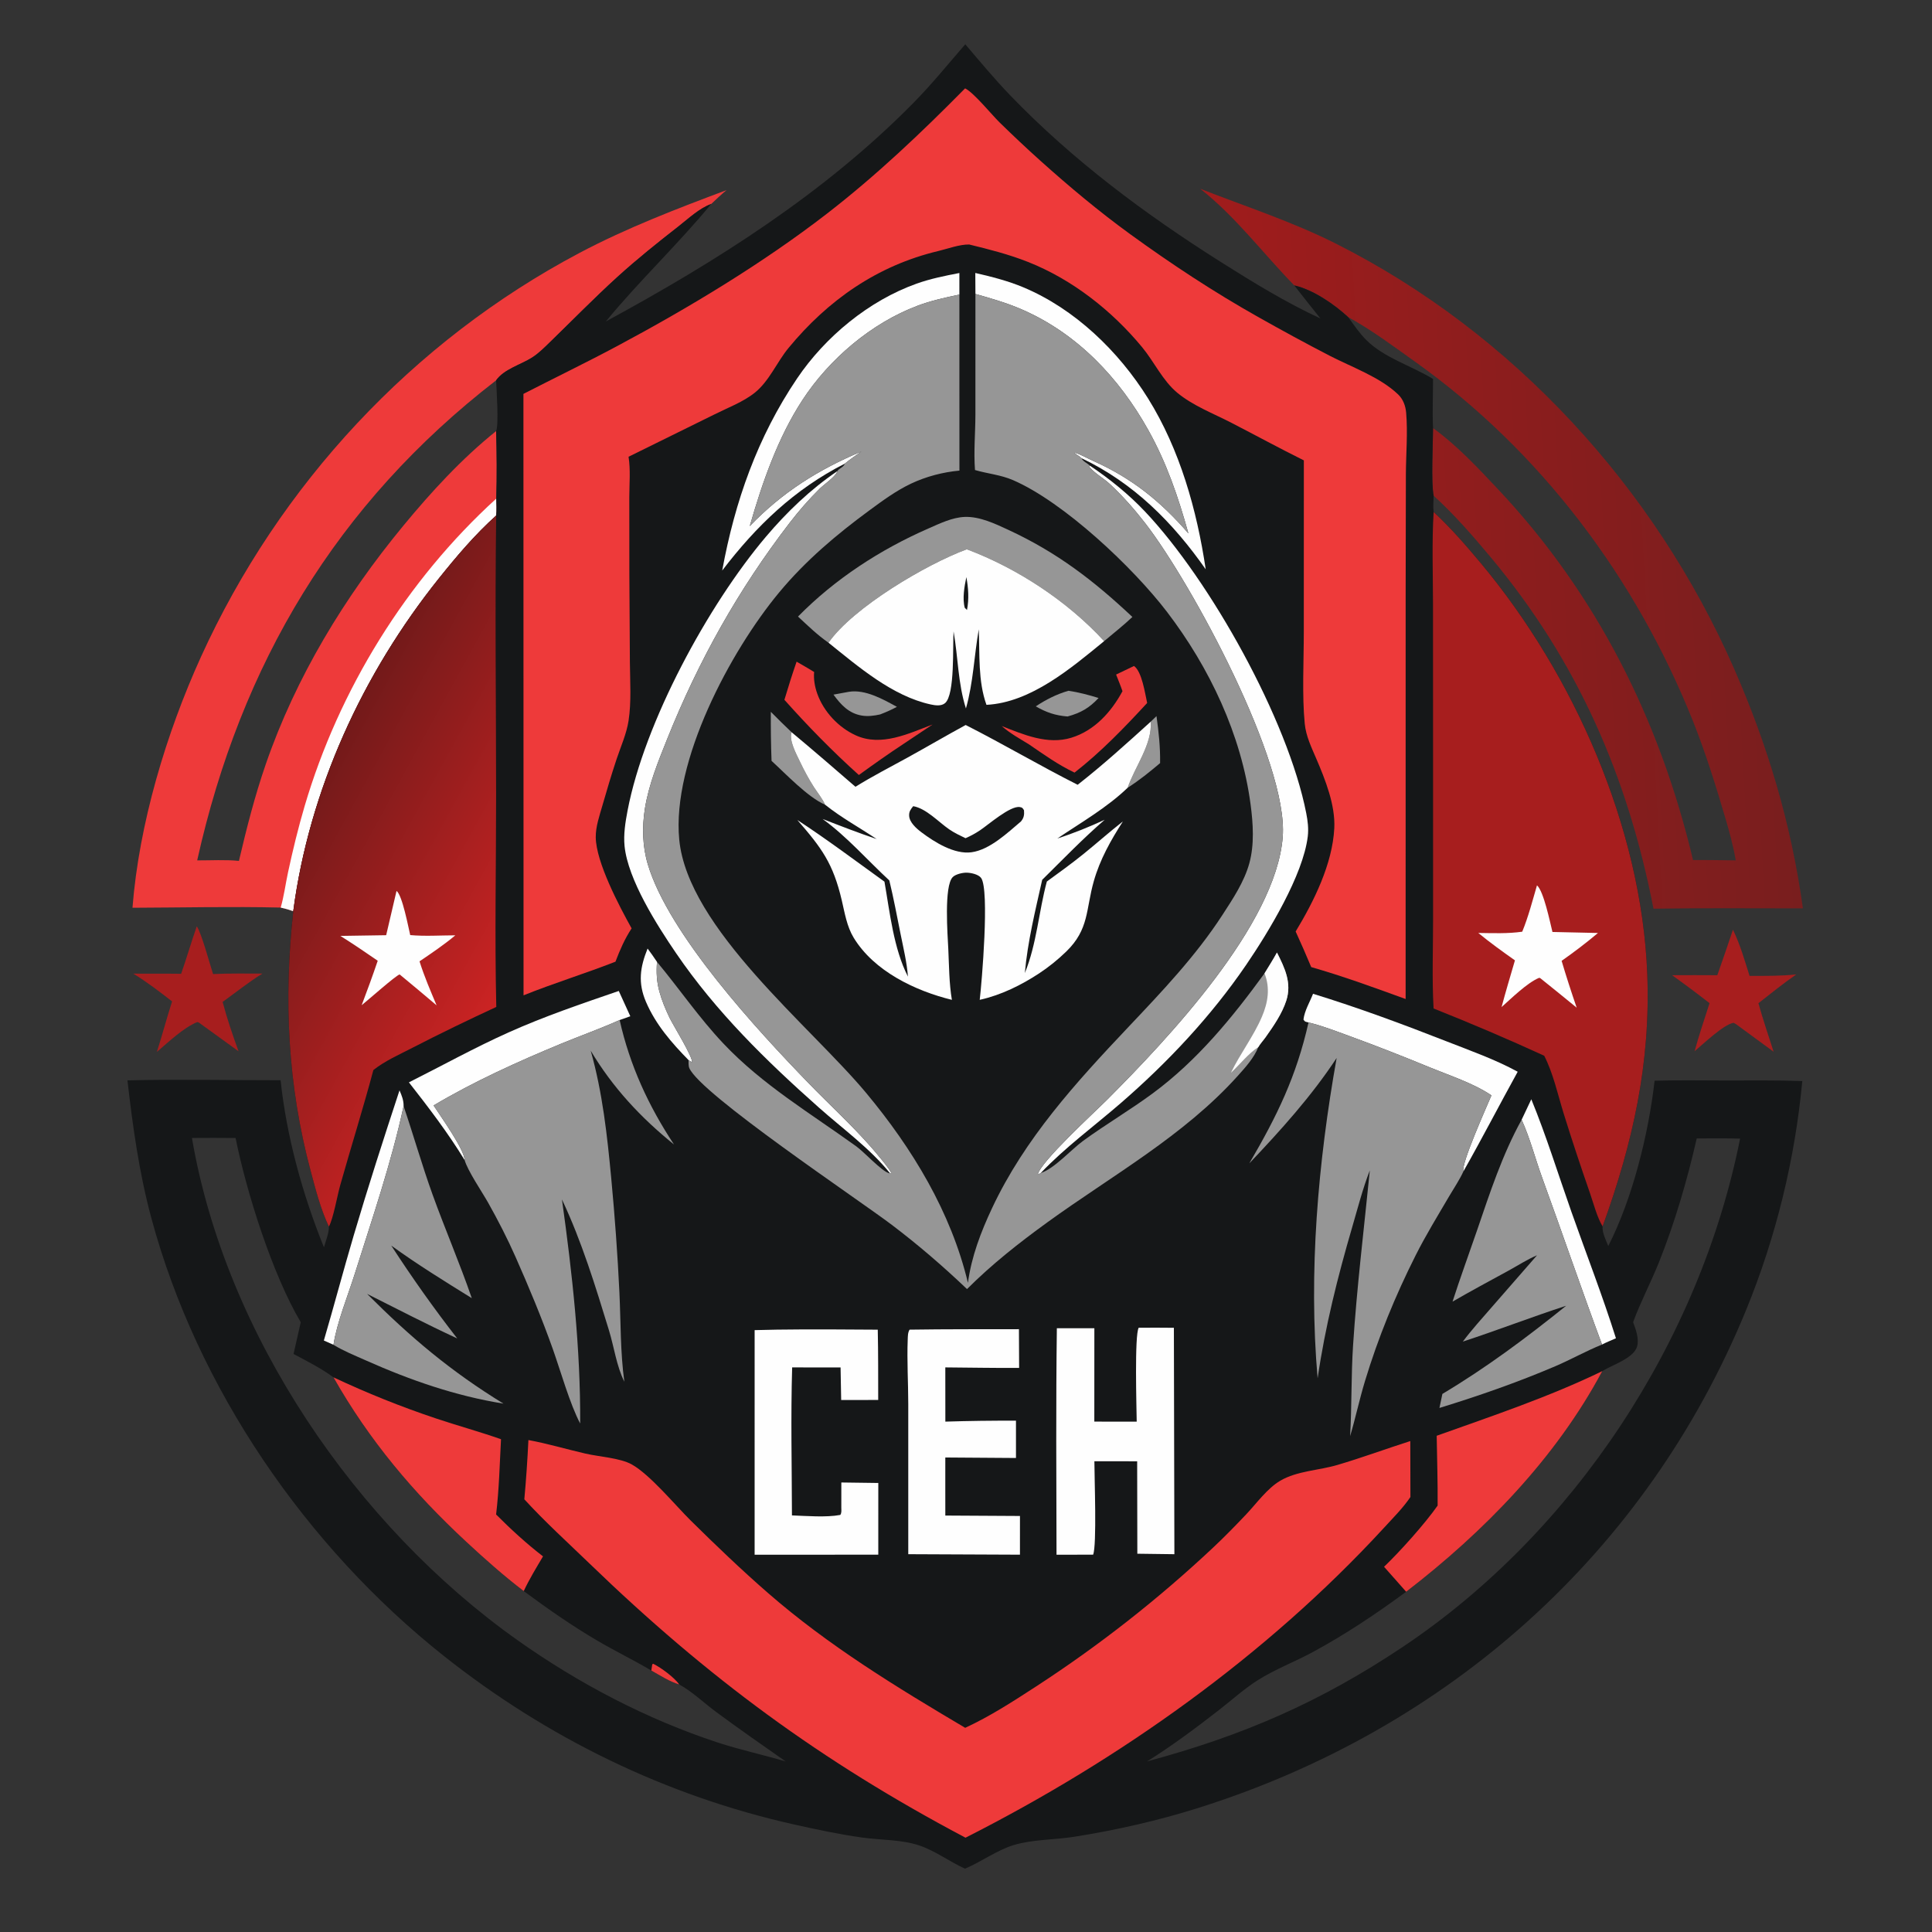 <?xml version="1.0" encoding="utf-8" ?>
<svg xmlns="http://www.w3.org/2000/svg" xmlns:xlink="http://www.w3.org/1999/xlink" width="384" height="384">
	<rect width="100%" height="100%" fill="#333333" stroke="none"/>
	<path fill="#A71E1E" transform="scale(0.375 0.375)" d="M918.504 492.758C922.29 500.537 924.697 509.011 927.304 517.239C935.562 517.252 943.874 517.34 952.093 516.449C945.189 521.233 938.599 526.539 931.998 531.727C934.404 540.375 937.317 548.907 940.058 557.455L920.201 542.88C919.827 542.593 919.198 542.328 918.775 542.106C913.341 543.122 902.619 553.488 898.166 557.17C900.525 548.601 903.371 540.158 906.094 531.699C899.569 526.621 892.974 521.691 886.251 516.88C894.237 516.794 902.229 516.872 910.215 516.887C913.08 508.882 915.761 500.805 918.504 492.758Z"/>
	<path fill="#A71E1E" transform="scale(0.375 0.375)" d="M104.288 490.991C106.676 494.114 111.365 511.519 112.924 516.272C121.615 515.853 130.391 516.047 139.094 516.012C131.828 520.49 124.949 526.049 117.997 531.039C120.32 539.907 123.314 548.592 126.434 557.206L105.376 541.963L104.561 541.709C97.112 544.76 89.317 552.315 83.142 557.539C85.987 548.67 88.354 539.646 91.21 530.771C84.522 525.553 77.877 520.493 70.645 516.035C79.097 516.151 87.553 515.998 96.008 516.128C98.919 507.804 101.378 499.322 104.288 490.991Z"/>
	<defs>
		<linearGradient id="gradient_0" gradientUnits="userSpaceOnUse" x1="943.453" y1="283.849" x2="652.655" y2="299.645">
			<stop offset="0" stop-color="#791E1E"/>
			<stop offset="1" stop-color="#A01C1C"/>
		</linearGradient>
	</defs>
	<path fill="url(#gradient_0)" transform="scale(0.375 0.375)" d="M636.13 100.048C660.356 109.525 684.873 117.447 708.2 129.204C801.848 176.405 877.029 258.42 919.064 354.302C937.039 395.304 949.472 437.079 955.576 481.454C929.189 481.476 902.763 481.204 876.382 481.629C862.742 411.565 836.152 350.531 790.201 295.462C780.751 284.137 770.794 272.7 759.87 262.756C758.456 255.896 759.51 235.307 759.549 226.903C759.132 218.302 759.55 209.478 759.542 200.85C748.212 193.934 733.736 189.714 724.234 180.299C720.552 176.651 717.629 172.267 714.581 168.094C707.079 161.187 696.003 153.533 685.984 151.275C669.409 134.314 654.92 114.78 636.13 100.048ZM714.581 168.094C717.629 172.267 720.552 176.651 724.234 180.299C733.736 189.714 748.212 193.934 759.542 200.85C759.55 209.478 759.132 218.302 759.549 226.903C772.19 236.041 783.107 247.758 793.76 259.06C846.311 314.81 879.732 381.615 897.34 455.862C904.886 455.771 912.443 455.933 919.989 456.014C918.676 448.408 916.629 440.901 914.446 433.504C909.356 416.25 903.998 398.985 897.33 382.268C867.071 306.399 816.641 239.151 749.948 191.668C738.509 183.524 726.92 174.813 714.581 168.094Z"/>
	<path fill="#EE3A3A" transform="scale(0.375 0.375)" d="M70.218 481.129C73.675 436.681 88.127 388.59 106.523 348.121C147.922 257.051 218.683 180.84 307.192 134.027C332.237 120.781 358.603 110.689 385.082 100.762C382.266 103.06 379.631 105.624 376.968 108.098C370.637 110.404 364.886 115.873 359.597 120.002C348.591 128.594 337.621 137.361 327.284 146.754C315.026 157.893 303.406 169.792 291.519 181.328C288.524 184.234 285.591 187.22 282.057 189.48C276.113 193.283 267.114 195.648 262.947 201.594C263.161 206.372 264.442 225.277 262.968 228.477C263.299 240.405 263.396 252.346 263.037 264.275C263.108 267.264 263.265 270.261 262.992 273.243C251.747 283.347 242.093 294.742 232.654 306.531C192.234 357.019 163.901 418.603 155.434 483.005C153.219 482.124 151.098 481.549 148.781 481.031C122.651 480.414 96.361 481.045 70.218 481.129ZM262.947 201.594C178.253 267.071 127.669 352.043 104.513 456.024C111.752 456.051 119.451 455.572 126.643 456.292C130.694 438.983 135.029 421.96 140.833 405.136C156.817 358.797 182.627 316.41 213.715 278.708C228.496 260.782 244.793 243.028 262.968 228.477C264.442 225.277 263.161 206.372 262.947 201.594Z"/>
	<path fill="#FEFEFE" transform="scale(0.375 0.375)" d="M148.781 481.031C150.517 474.988 151.355 468.415 152.687 462.241C155.226 450.475 158.064 438.763 161.47 427.216C179.689 365.46 215.36 307.653 263.037 264.275C263.108 267.264 263.265 270.261 262.992 273.243C251.747 283.347 242.093 294.742 232.654 306.531C192.234 357.019 163.901 418.603 155.434 483.005C153.219 482.124 151.098 481.549 148.781 481.031Z"/>
	<path fill="#151718" transform="scale(0.375 0.375)" d="M511.612 23.474C519.415 32.618 527.061 41.839 535.404 50.506C568.439 84.827 606.862 113.47 647.038 138.845C664.113 149.628 681.514 160.302 699.856 168.797C695.219 162.968 690.541 157.166 685.984 151.275C696.003 153.533 707.079 161.187 714.581 168.094C717.629 172.267 720.552 176.651 724.234 180.299C733.736 189.714 748.212 193.934 759.542 200.85C759.55 209.478 759.132 218.302 759.549 226.903C759.51 235.307 758.456 255.896 759.87 262.756C759.791 265.576 759.492 268.575 759.853 271.372C768.874 279.722 776.967 289.038 784.839 298.461C834.15 357.485 870.092 438.795 873.081 516.188C874.914 563.632 865.446 605.7 849.411 650.033C849.086 653.294 851.244 657.457 852.414 660.439C865.316 635.139 873.762 600.979 876.97 572.803C889.401 572.428 901.906 572.668 914.345 572.677C927.968 572.686 941.643 572.49 955.255 572.984C951.371 614.536 941.261 655.834 925.43 694.438C872.641 823.163 767.319 916.644 634.989 958.286C613.571 965.025 591.57 970.004 569.398 973.52C559.003 975.168 547.401 974.89 537.375 977.897C528.447 980.575 520.154 986.793 511.46 990.433C503.245 986.715 495.796 981.004 487.235 978.126C477.869 974.978 466.978 975.316 457.177 973.965C445.05 972.293 432.809 969.676 420.865 967.005C352.821 951.784 289.945 921.045 235.38 877.795C162.276 819.85 104.428 735.691 80.139 645.316C73.711 621.4 70.373 597.163 67.551 572.615C94.549 571.96 121.708 572.561 148.723 572.547C151.904 602.508 160.406 633.234 171.701 661.121C172.601 657.87 174.418 653.431 174.323 650.122C169.907 640.83 167.279 630.427 164.628 620.513C152.47 575.057 150.309 529.658 155.434 483.005C163.901 418.603 192.234 357.019 232.654 306.531C242.093 294.742 251.747 283.347 262.992 273.243C263.265 270.261 263.108 267.264 263.037 264.275C263.396 252.346 263.299 240.405 262.968 228.477C264.442 225.277 263.161 206.372 262.947 201.594C267.114 195.648 276.113 193.283 282.057 189.48C285.591 187.22 288.524 184.234 291.519 181.328C303.406 169.792 315.026 157.893 327.284 146.754C337.621 137.361 348.591 128.594 359.597 120.002C364.886 115.873 370.637 110.404 376.968 108.098C359.273 129.583 338.795 148.853 321.104 170.38C379.9 138.459 437.065 102.381 484.26 54.407C493.981 44.526 502.546 33.912 511.612 23.474ZM101.732 603.145C119.561 707.288 188.583 808.557 274.251 869.302C306.573 892.22 342.672 911.164 380.344 923.549C392.264 927.468 404.479 930.048 416.466 933.631C404.12 924.984 391.669 916.328 379.554 907.361C373.331 902.755 366.773 896.482 360.051 892.824C354.876 891.321 349.901 888.04 345.215 885.415C335.947 879.926 326.171 875.185 316.85 869.726C303.191 861.726 290.304 852.719 277.589 843.31C266.943 835.183 256.947 826.286 247.131 817.184C219.055 791.151 195.668 763.366 176.741 730.011C170.219 725.176 162.724 721.467 155.585 717.628L159.404 700.823C144.4 675.435 130.737 632.292 124.862 603.163C117.152 603.115 109.442 603.052 101.732 603.145ZM899.302 603.397C894.166 625.796 887.862 647.484 879.354 668.853C875.061 679.635 869.564 689.869 865.588 700.787C866.995 704.592 868.847 709.587 867.696 713.64C865.946 719.809 854.929 723.295 849.762 726.409L849.24 726.729C824.624 772.906 786.481 811.968 745.295 843.666C729.509 855.289 713.006 866.339 695.747 875.663C686.128 880.859 675.613 884.808 666.402 890.695C659.279 895.247 653.007 900.957 646.352 906.141C634.117 915.672 621.13 925.361 607.994 933.584C658.853 919.868 699.719 902.2 743.657 872.788C834.458 812.003 900.974 710.416 922.287 603.49C914.634 603.282 906.958 603.394 899.302 603.397Z"/>
	<path fill="#EE3A3A" transform="scale(0.375 0.375)" d="M345.215 885.415L345.712 882.117L346.222 881.835C350.505 883.976 357.272 888.989 360.051 892.824C354.876 891.321 349.901 888.04 345.215 885.415Z"/>
	<path fill="#969696" transform="scale(0.375 0.375)" d="M609.869 382.534C610.897 381.539 611.912 380.522 612.963 379.553C614.137 387.858 615.012 396.052 614.873 404.462C609.341 409.127 603.822 413.619 597.7 417.51C601.313 406.746 610.92 394.24 609.869 382.534Z"/>
	<path fill="#969696" transform="scale(0.375 0.375)" d="M449.922 366.668C458.623 365.254 468.06 370.642 475.377 374.643C472.472 376.212 469.581 377.477 466.499 378.659C463.317 379.372 459.972 379.812 456.73 379.261C449.842 378.089 445.669 373.513 441.759 368.164L449.922 366.668Z"/>
	<path fill="#969696" transform="scale(0.375 0.375)" d="M566.308 366.122C571.732 366.92 577.037 368.341 582.27 369.948C577.319 375.269 572.821 377.836 565.832 379.754C559.313 379.225 554.612 377.614 548.979 374.379C554.518 370.737 559.933 367.975 566.308 366.122Z"/>
	<path fill="#FEFEFE" transform="scale(0.375 0.375)" d="M343.235 502.753C344.994 505.055 346.612 507.425 348.225 509.829C347.819 515.285 348.027 520.139 349.466 525.455C350.781 530.313 352.746 534.982 354.923 539.51C356.738 543.283 367.38 560.422 366.789 563.016C366.135 562.649 365.531 562.314 364.935 561.857C355.935 552.679 347.527 542.995 342.394 531.046C338.028 520.885 339.237 512.668 343.235 502.753Z"/>
	<path fill="#969696" transform="scale(0.375 0.375)" d="M408.552 377.285C412.184 380.926 415.804 384.572 419.559 388.088C418.027 392.399 422.16 399.834 424.068 403.846C426.235 408.404 428.604 412.81 431.317 417.067C433.227 420.066 435.901 423.264 437.288 426.496C428.284 422.665 416.472 410.164 408.939 403.273C408.599 394.598 408.506 385.967 408.552 377.285Z"/>
	<path fill="#FEFEFE" transform="scale(0.375 0.375)" d="M211.749 577.915C212.958 580.711 213.965 583.174 213.913 586.259C207.413 616.37 197.283 645.843 188.019 675.212C184.408 686.66 178.464 701.267 176.762 712.776L171.649 710.499C177.082 691.988 182.003 673.329 187.471 654.822C195.092 629.029 203.346 603.46 211.749 577.915Z"/>
	<path fill="#EE3A3A" transform="scale(0.375 0.375)" d="M601.047 352.989C605.279 355.948 606.909 367.668 608.021 372.591C596.053 385.577 583.486 398.614 569.528 409.49C560.948 405.444 553.156 399.856 545.356 394.512C540.485 391.521 535.195 388.616 530.919 384.796C542.525 389.373 555.213 394.864 567.804 391.02C580.104 387.264 589.009 377.339 594.939 366.347C593.921 363.377 592.69 360.453 591.555 357.525L601.047 352.989Z"/>
	<path fill="#FEFEFE" transform="scale(0.375 0.375)" d="M811.624 582.635C819.577 602.025 825.869 622.428 832.852 642.207C840.722 664.498 849.379 686.778 856.484 709.31C854.047 710.399 851.464 711.401 849.104 712.639C838.189 683.253 828.059 653.549 817.334 624.089C813.669 614.02 810.938 603.21 806.491 593.49L811.624 582.635Z"/>
	<path fill="#EE3A3A" transform="scale(0.375 0.375)" d="M422.212 350.698C425.349 352.436 428.416 354.327 431.504 356.153C431.173 360.098 431.855 363.979 433.179 367.693C436.567 377.194 444.381 385.552 453.545 389.734C467.063 395.904 481.538 388.816 494.26 384.02L478.75 394.368C470.745 399.638 462.964 405.146 455.21 410.773C441.201 398.179 428.294 384.973 415.752 370.915C417.767 364.12 419.903 357.398 422.212 350.698Z"/>
	<path fill="#FEFEFE" transform="scale(0.375 0.375)" d="M516.931 144.681C525.619 146.686 534.107 148.817 542.363 152.273C569.678 163.706 592.906 186.161 608.46 211.118C625.363 238.239 634.389 270.365 639.053 301.749C621.597 276.848 600.947 256.064 573.187 242.826C572.182 241.832 570.69 241.018 569.506 240.22L570.11 240.06C573.288 241.081 576.235 242.857 579.296 244.222C599.88 253.405 615.134 265.677 629.871 282.691C624.502 263.425 618.354 245.351 608.563 227.846C593.113 200.223 570.97 176.775 541.578 164.004C533.663 160.565 525.294 158.147 516.997 155.813L516.931 144.681Z"/>
	<path fill="#FEFEFE" transform="scale(0.375 0.375)" d="M327.964 525.225L334.078 538.639L328.422 540.641C318.213 545.222 307.695 548.934 297.364 553.207C274.468 562.678 251.139 573.228 229.816 585.909C233.441 591.497 246.254 609.411 246.255 614.851C237.384 600.363 227.191 587.027 216.726 573.673C234.381 564.798 251.514 555.295 269.585 547.188C288.575 538.67 308.305 531.978 327.964 525.225Z"/>
	<path fill="#FEFEFE" transform="scale(0.375 0.375)" d="M695.94 526.724C720.132 534.184 743.407 542.805 766.959 552.039C779.531 556.968 792.538 561.549 804.411 568.045C794.724 585.59 785.531 603.422 775.644 620.851C774.224 617.079 788.063 586.392 790.491 580.57C780.989 574.153 768.661 570.19 758.073 565.836C743.921 560.015 729.73 554.405 715.347 549.177C708.233 546.591 700.909 543.706 693.543 541.93C692.12 541.541 691.623 541.696 690.866 540.38C691.44 535.641 694.219 531.153 695.94 526.724Z"/>
	<path fill="#FEFEFE" transform="scale(0.375 0.375)" d="M382.786 302.394C389.499 265.718 401.504 231.655 422.441 200.629C437.39 178.475 460.539 159.356 485.793 150.349C493.197 147.708 500.796 146.188 508.49 144.699L508.491 156.147C501.016 157.695 493.552 159.326 486.387 162.017C461.93 171.202 439.505 190.275 425.295 212.064C412.189 232.159 403.979 255.916 397.397 278.833C414.651 260.878 433.702 248.922 456.526 239.319C453.631 241.414 450.562 243.429 447.816 245.709C421.007 259.319 400.882 278.716 382.786 302.394Z"/>
	<path fill="#FEFEFE" transform="scale(0.375 0.375)" d="M443.741 249.761C443.694 249.924 443.668 250.095 443.601 250.25C442.452 252.894 436.647 256.869 434.452 259.026C428.796 264.585 423.296 270.916 418.466 277.203C391.37 312.47 370.259 350.189 353.708 391.476C348.914 403.434 343.781 415.969 341.785 428.752C340.258 438.531 340.521 448.639 343.367 458.147C354.471 495.236 401.269 545.907 428.535 574.052C439.569 585.442 451.392 596.231 461.853 608.146C463.353 609.855 472.654 620.723 472.294 621.8L471.724 621.847C461.164 608.735 446.682 598.265 434.137 587.133C406.095 562.25 379.531 536.291 358.325 505.189C348.252 490.415 332.829 466.254 331.032 448.446C330.408 442.263 331.462 435.705 332.621 429.641C341.568 382.822 375.313 320.674 405.962 284.47C417.009 271.421 429.565 259.363 443.741 249.761Z"/>
	<path fill="#FEFEFE" transform="scale(0.375 0.375)" d="M577.645 246.793C588.231 253.9 598.148 261.894 606.92 271.174C641.49 307.748 682.667 381.554 692.341 431.032C693.134 435.09 693.64 439.176 693.147 443.307C690.697 463.809 672.269 494.147 660.511 511.374C641.924 538.607 618.927 563.102 594.03 584.668C579.817 596.98 564.657 608.05 551.63 621.705C551.131 622.044 550.604 622.272 550.059 622.529C551.236 615.956 580.618 589.065 586.832 582.83C618.712 550.845 676.266 490.202 679.871 443.574C682.93 404.018 631.59 309.173 607.13 277.509C601.421 270.118 595.165 262.987 588.319 256.624C584.838 253.388 580.556 251.186 577.422 247.535L577.645 246.793Z"/>
	<path fill="#969696" transform="scale(0.375 0.375)" d="M422.968 326.79C442.491 306.908 466.617 291.233 492.093 280.097C498.073 277.483 504.715 274.22 511.342 273.978C519.281 273.689 527.391 277.569 534.422 280.825C560.214 292.77 579.593 307.645 600.194 327C595.481 331.491 590.19 335.588 585.226 339.815C565.775 318.654 539.292 301.225 512.433 291.133C490.854 299.091 451.984 322.109 439.126 340.657C433.28 336.61 428.163 331.615 422.968 326.79Z"/>
	<path fill="#EE3A3A" transform="scale(0.375 0.375)" d="M176.741 730.011C194.439 738.335 212.406 745.551 230.957 751.766C242.421 755.606 254.147 758.811 265.547 762.814C264.846 776.061 264.518 789.54 262.946 802.715C270.708 810.501 279.101 818.208 287.813 824.91C284.238 830.956 280.569 836.94 277.589 843.31C266.943 835.183 256.947 826.286 247.131 817.184C219.055 791.151 195.668 763.366 176.741 730.011Z"/>
	<path fill="#EE3A3A" transform="scale(0.375 0.375)" d="M849.24 726.729C824.624 772.906 786.481 811.968 745.295 843.666L733.579 830.422C742.079 822.292 755.281 807.558 761.976 797.989C762.082 785.674 761.65 773.302 761.479 760.984C790.908 750.489 821.116 740.365 849.24 726.729Z"/>
	<path fill="#FEFEFE" transform="scale(0.375 0.375)" d="M482.092 704.747C501.408 704.454 520.737 704.541 540.055 704.497L540.156 725.018C527.122 725.104 514.07 724.842 501.034 724.749L501.056 753.491C513.542 753.098 525.995 752.941 538.488 752.992L538.487 772.762L501.034 772.501L501.027 786.75L501.039 803.275L540.602 803.501L540.595 824.014L481.402 823.757L481.398 744.047C481.383 732.72 480.669 721.278 481.111 709.972C481.18 708.231 481.143 706.257 482.092 704.747Z"/>
	<path fill="#969696" transform="scale(0.375 0.375)" d="M176.762 712.776C178.464 701.267 184.408 686.66 188.019 675.212C197.283 645.843 207.413 616.37 213.913 586.259C219.198 601.793 223.675 617.634 229.238 633.062C235.883 651.494 243.682 669.544 250.058 688.051C235.547 679.052 221.194 670.193 207.361 660.17C218.373 677.128 229.919 693.442 242.337 709.402C226.175 701.905 210.471 693.776 194.565 685.786C217.692 708.918 238.877 726.79 266.848 743.951C241.422 739.874 217.251 731.458 193.782 720.985C188.129 718.462 182.033 716.033 176.762 712.776Z"/>
	<path fill="#FEFEFE" transform="scale(0.375 0.375)" d="M411.769 704.739C429.573 704.502 447.428 704.621 465.233 704.76C465.499 717.173 465.438 729.596 465.464 742.012L445.838 742.035L445.523 724.781L419.857 724.754C419.081 750.867 419.689 777.068 419.748 803.192C427.386 803.484 437.96 804.342 445.36 802.946C446.162 801.872 445.923 800.407 445.915 799.125L445.927 785.747L465.52 786.008L465.507 824.011L399.965 824.035L399.97 704.997L411.769 704.739Z"/>
	<path fill="#FEFEFE" transform="scale(0.375 0.375)" d="M603.54 703.73C609.752 703.636 615.97 703.724 622.183 703.755L622.45 823.761L602.812 823.508L602.723 774.515L580.048 774.502C580.053 783.256 581.403 819.059 579.379 824.006L559.977 824.037C559.885 784.026 559.64 744.001 560.156 703.993L580.034 703.988L580.012 753.485L602.476 753.494C602.394 746.091 601.254 707.485 603.54 703.73Z"/>
	<path fill="#969696" transform="scale(0.375 0.375)" d="M769.871 689.896C773.925 677.29 778.519 664.812 782.811 652.28C789.713 632.123 796.159 612.225 806.491 593.49C810.938 603.21 813.669 614.02 817.334 624.089C828.059 653.549 838.189 683.253 849.104 712.639C840.612 716.063 832.709 720.553 824.315 724.139C804.362 732.663 783.665 739.875 762.932 746.243L764.496 738.802C787.718 724.95 809.048 709.018 830.104 692.079C811.732 698.048 793.689 705.056 775.329 711.078C780.115 704.667 785.623 698.641 790.864 692.595L814.656 665.326C809.429 667.534 804.404 670.816 799.399 673.547C789.518 678.936 779.611 684.254 769.871 689.896Z"/>
	<path fill="#FEFEFE" transform="scale(0.375 0.375)" d="M439.126 340.657C451.984 322.109 490.854 299.091 512.433 291.133C539.292 301.225 565.775 318.654 585.226 339.815C567.809 354.05 546.353 372.391 522.842 373.58C518.304 360.899 519.319 346.828 518.769 333.561C516.302 347.606 515.894 361.65 511.965 375.493C507.719 362.23 507.805 348.284 505.422 334.668C504.849 341.971 506.262 368.244 500.865 372.693C498.829 374.371 495.694 373.896 493.335 373.384C472.98 368.967 455.009 353.4 439.126 340.657Z"/>
	<path fill="#151718" transform="scale(0.375 0.375)" d="M512.196 305.873C513.258 311.746 513.676 317.418 512.522 323.304L511.352 322.152C509.998 317.347 511.163 310.695 512.196 305.873Z"/>
	<path fill="#969696" transform="scale(0.375 0.375)" d="M693.543 541.93C700.909 543.706 708.233 546.591 715.347 549.177C729.73 554.405 743.921 560.015 758.073 565.836C768.661 570.19 780.989 574.153 790.491 580.57C788.063 586.392 774.224 617.079 775.644 620.851C773.632 625.294 770.64 629.681 768.17 633.899C762.077 644.304 755.719 654.636 750.295 665.413C739.496 686.872 730.446 708.985 723.473 731.978C720.548 741.625 718.469 751.5 715.594 761.162C716.51 745.176 716.106 729.14 717.148 713.118C719.164 682.083 722.951 651.275 726.033 620.344C722.253 630.032 719.63 640.365 716.712 650.348C708.962 676.866 702.367 703.17 698.365 730.535C693.462 674.365 698.585 616.089 708.447 560.753C695.044 581.109 678.865 598.972 662.155 616.614C676.932 591.358 687.073 570.578 693.543 541.93Z"/>
	<path fill="#969696" transform="scale(0.375 0.375)" d="M229.816 585.909C251.139 573.228 274.468 562.678 297.364 553.207C307.695 548.934 318.213 545.222 328.422 540.641C333.819 564.679 343.676 586.106 357.226 606.588C339.678 592.467 324.666 576.33 313.092 556.898C319.362 579.111 321.827 601.743 323.982 624.656C325.871 644.743 327.338 664.878 328.301 685.03C329.051 700.713 328.758 716.795 330.919 732.345C326.786 724.107 325.473 713.943 322.76 705.088C315.558 681.586 308.354 658.006 297.843 635.73C303.341 675.107 307.703 714.657 307.511 754.479C302.107 744.338 297.063 726.443 292.977 714.944C287.125 698.476 280.32 682.172 273.248 666.196C268.924 656.431 263.942 646.736 258.71 637.43C255.476 631.678 247.867 620.551 246.255 614.851C246.254 609.411 233.441 591.497 229.816 585.909Z"/>
	<path fill="#FEFEFE" transform="scale(0.375 0.375)" d="M609.869 382.534C610.92 394.24 601.313 406.746 597.7 417.51C586.666 428.1 573.038 435.917 560.411 444.419C568.926 441.689 577.396 438.247 585.511 434.494C573.828 444.587 563.355 455.512 552.38 466.329C548.742 482.598 544.651 499.112 543.183 515.75C549.55 500.11 550.501 483.349 554.849 467.231C561.329 462.501 567.854 457.807 574.099 452.769C581.177 447.061 587.996 440.957 595.158 435.373C588.738 445.363 583.012 455.511 579.742 467.016C575.453 482.107 577.34 492.494 565.129 504.345C560.67 508.673 555.83 512.583 550.635 515.993C541.34 522.095 530.609 527.394 519.701 529.83L519.273 529.922C520.33 521.125 524.569 471.553 520.002 465.33C518.57 463.379 514.542 462.555 512.276 462.534C510.19 462.514 506.582 463.319 505.026 464.821C500.235 469.445 502.272 495.764 502.617 502.998C503.034 511.759 503.045 521.304 504.521 529.94C485.065 525.169 463.256 514.759 452.455 496.983C448.849 491.048 447.742 483.959 446.18 477.286C441.562 457.551 435.506 449.452 422.603 434.611C438.356 444.909 453.506 456.296 468.781 467.293C471.636 483.605 473.638 502.797 481.223 517.616C480.664 510.072 478.835 502.591 477.348 495.184C475.438 485.674 473.644 476.08 471.364 466.654C459.685 455.866 448.885 443.412 435.998 434.071C445.495 437.78 454.976 441.436 464.635 444.71C455.449 438.545 445.98 433.442 437.288 426.496C435.901 423.264 433.227 420.066 431.317 417.067C428.604 412.81 426.235 408.404 424.068 403.846C422.16 399.834 418.027 392.399 419.559 388.088C430.96 397.595 442.194 407.283 453.409 417.008C462.437 411.383 471.911 406.556 481.218 401.422C491.462 395.771 501.547 389.857 511.828 384.265C531.823 394.398 551.139 405.841 571.184 415.948C584.648 405.41 597.211 394.007 609.869 382.534Z"/>
	<path fill="#151718" transform="scale(0.375 0.375)" d="M484.009 427.293C490.88 428.468 497.43 435.667 503.065 439.55C505.779 441.42 508.782 442.835 511.743 444.265C514.437 443.107 517.046 441.675 519.48 440.043C523.898 437.081 535.424 426.972 540.491 427.755C541.928 427.977 542.023 428.312 542.741 429.449C542.94 431.866 542.706 433.454 541.144 435.365C534.057 441.365 524.615 450.402 514.921 451.717C505.802 452.954 495.299 446.344 488.353 441.108C485.758 439.152 482.042 435.905 481.862 432.398C481.745 430.14 482.683 428.978 484.009 427.293Z"/>
	<defs>
		<linearGradient id="gradient_1" gradientUnits="userSpaceOnUse" x1="159.248" y1="429.407" x2="281.703" y2="496.583">
			<stop offset="0" stop-color="#731A1A"/>
			<stop offset="1" stop-color="#CB2323"/>
		</linearGradient>
	</defs>
	<path fill="url(#gradient_1)" transform="scale(0.375 0.375)" d="M155.434 483.005C163.901 418.603 192.234 357.019 232.654 306.531C242.093 294.742 251.747 283.347 262.992 273.243C262.305 322.318 262.927 371.48 262.948 420.565C262.965 458.259 262.161 496.019 263.043 533.698C248.07 540.65 233.221 547.811 218.547 555.378C211.631 558.945 204.013 562.29 197.901 567.14C192.42 587.62 186.081 607.818 180.316 628.211C178.781 633.64 176.685 645.768 174.323 650.122C169.907 640.83 167.279 630.427 164.628 620.513C152.47 575.057 150.309 529.658 155.434 483.005Z"/>
	<path fill="#FEFEFE" transform="scale(0.375 0.375)" d="M210.167 472.215C213.24 474.413 216.456 491.577 217.418 495.615C225.268 496.33 233.452 495.752 241.345 495.741C235.381 500.724 228.794 505.169 222.36 509.525C224.847 517.479 228.176 525.174 231.401 532.849C224.952 527.309 218.355 521.924 211.831 516.472C209.975 516.848 194.846 530.284 191.694 532.771C194.658 524.958 197.517 517.131 200.205 509.219C193.672 504.71 187.131 500.263 180.402 496.05L204.677 495.677L210.167 472.215Z"/>
	<path fill="#A71E1E" transform="scale(0.375 0.375)" d="M759.853 271.372C768.874 279.722 776.967 289.038 784.839 298.461C834.15 357.485 870.092 438.795 873.081 516.188C874.914 563.632 865.446 605.7 849.411 650.033C846.385 644.957 844.643 637.93 842.704 632.352C837.852 618.394 833.179 604.364 828.796 590.251C825.686 580.239 823.249 568.868 818.456 559.557C799.135 550.707 779.577 542.366 759.827 534.519C758.95 518.818 759.565 502.86 759.566 487.127L759.556 401.333L759.522 319.966C759.496 303.834 758.888 287.467 759.853 271.372Z"/>
	<path fill="#FEFEFE" transform="scale(0.375 0.375)" d="M814.63 469.257C818.197 472.338 821.52 488.733 822.836 493.965L846.962 494.499C840.788 499.7 834.294 504.625 827.692 509.269C830.164 517.619 832.843 525.851 835.673 534.087C829.28 528.787 822.768 523.619 816.314 518.394L815.749 518.27C809.414 520.901 801.135 529.095 795.859 533.769C798.072 525.476 800.547 517.248 802.951 509.009C796.331 504.338 789.776 499.627 783.512 494.485C791.251 494.584 799.137 494.918 806.814 493.82C810.063 485.928 812.231 477.446 814.63 469.257Z"/>
	<path fill="#EE3A3A" transform="scale(0.375 0.375)" d="M280.068 763.254C290.207 765.128 300.344 768.141 310.408 770.461C317.512 772.099 328.68 772.752 334.808 776.155C344.498 781.535 357.924 797.839 366.074 805.892C379.364 819.022 392.984 832.07 407.071 844.339C439.171 872.297 475.077 894.173 511.57 915.782C524.692 909.73 537.013 901.747 549.105 893.887C582.611 872.105 613.842 847.611 642.991 820.244C649.027 814.576 654.877 808.581 660.565 802.568C666.043 796.776 671.669 788.856 678.594 784.796C687.449 779.604 699.057 779.346 708.797 776.474C721.831 772.631 734.55 767.93 747.486 763.791L747.553 793.458C743.504 799.436 738.109 804.756 733.25 810.081C671.072 877.592 593.433 932.643 511.734 974.02C435.036 933.448 375.044 889.158 312.685 828.921C300.975 817.61 288.906 806.679 277.906 794.662C278.861 784.214 279.567 773.733 280.068 763.254Z"/>
	<path fill="#969696" transform="scale(0.375 0.375)" d="M516.997 155.813C525.294 158.147 533.663 160.565 541.578 164.004C570.97 176.775 593.113 200.223 608.563 227.846C618.354 245.351 624.502 263.425 629.871 282.691C615.134 265.677 599.88 253.405 579.296 244.222C576.235 242.857 573.288 241.081 570.11 240.06L569.506 240.22C570.69 241.018 572.182 241.832 573.187 242.826C574.204 244.773 576.163 245.339 577.645 246.793L577.422 247.535C580.556 251.186 584.838 253.388 588.319 256.624C595.165 262.987 601.421 270.118 607.13 277.509C631.59 309.173 682.93 404.018 679.871 443.574C676.266 490.202 618.712 550.845 586.832 582.83C580.618 589.065 551.236 615.956 550.059 622.529C550.604 622.272 551.131 622.044 551.63 621.705C558.73 619.489 567.756 609.294 574.03 604.712C586.069 595.921 598.979 588.36 610.968 579.509C634.561 562.092 653.07 539.474 670.219 515.906C672.437 512.248 674.759 508.618 676.813 504.866C680.959 513.044 684.779 521.015 681.749 530.368C679.497 537.316 674.969 543.861 670.776 549.772C669.585 551.451 667.903 553.245 666.909 555.003C664.717 560.622 660.153 565.654 656.179 570.087C627.595 601.976 589.297 623.08 554.984 647.959C540.043 658.791 525.598 670.171 512.539 683.239C499.833 671.136 486.717 659.834 472.72 649.228C454.755 635.616 371.153 579.79 365.345 566.092C364.855 564.938 364.974 563.108 364.935 561.857C365.531 562.314 366.135 562.649 366.789 563.016C367.38 560.422 356.738 543.283 354.923 539.51C352.746 534.982 350.781 530.313 349.466 525.455C348.027 520.139 347.819 515.285 348.225 509.829C360.097 524.114 370.547 539.462 383.339 553.013C404.095 575.001 429.592 590.078 453.877 607.614C458.07 610.642 467.532 620.96 471.227 621.802C471.389 621.839 471.558 621.832 471.724 621.847L472.294 621.8C472.654 620.723 463.353 609.855 461.853 608.146C451.392 596.231 439.569 585.442 428.535 574.052C401.269 545.907 354.471 495.236 343.367 458.147C340.521 448.639 340.258 438.531 341.785 428.752C343.781 415.969 348.914 403.434 353.708 391.476C370.259 350.189 391.37 312.47 418.466 277.203C423.296 270.916 428.796 264.585 434.452 259.026C436.647 256.869 442.452 252.894 443.601 250.25C443.668 250.095 443.694 249.924 443.741 249.761C444.932 248.019 446.971 247.824 447.816 245.709C450.562 243.429 453.631 241.414 456.526 239.319C433.702 248.922 414.651 260.878 397.397 278.833C403.979 255.916 412.189 232.159 425.295 212.064C439.505 190.275 461.93 171.202 486.387 162.017C493.552 159.326 501.016 157.695 508.491 156.147L508.513 249.43C499.725 250.248 490.909 252.542 482.916 256.316C475.077 260.017 467.972 265.237 461.007 270.35C443.393 283.28 426.928 297.173 412.935 314.039C386.981 345.325 356.037 403.444 360.011 445C364.505 491.999 429.656 543.957 459.084 579.286C483.569 608.68 504.071 642.476 513.028 679.928C514.876 666.043 519.895 652.927 525.821 640.318C543.17 603.398 570.284 573.726 598.025 544.39C615.795 525.599 633.78 506.725 647.907 484.945C653.444 476.409 659.481 467.379 662.194 457.47C664.9 447.584 664.176 436.462 662.846 426.425C657.944 389.423 641.086 353.837 618.548 324.327C600.503 300.7 563.822 266.123 536.902 254.468C530.351 251.632 523.51 251.106 516.768 249.123C516.031 239.41 516.956 229.662 516.985 219.936L516.997 155.813Z"/>
	<path fill="#FEFEFE" transform="scale(0.375 0.375)" d="M670.219 515.906C672.437 512.248 674.759 508.618 676.813 504.866C680.959 513.044 684.779 521.015 681.749 530.368C679.497 537.316 674.969 543.861 670.776 549.772C669.585 551.451 667.903 553.245 666.909 555.003C661.736 558.267 657.004 564.364 652.445 568.554C657.365 558.363 664.408 549.294 668.862 538.857C672.044 531.401 673.309 523.652 670.219 515.906Z"/>
	<path fill="#EE3A3A" transform="scale(0.375 0.375)" d="M511.522 46.832C516.188 49.14 525.544 60.729 529.86 64.948C536.953 71.881 544.224 78.734 551.608 85.354C566.717 98.9 582.529 112.137 598.951 124.064C620.67 139.838 643.329 154.768 666.714 167.938C679.341 175.049 692.07 182.001 704.951 188.643C716.621 194.662 731.428 199.868 741.013 209.032C743.682 211.584 744.978 215.111 745.288 218.73C746.2 229.396 745.208 240.45 745.147 251.157L745.025 315.094L745.013 529.501C728.439 523.466 711.939 517.445 694.973 512.58C692.331 506.235 689.574 499.961 686.723 493.708C696.399 477.751 706.22 457.943 707.196 439.012C707.829 426.732 702.425 413.248 697.653 402.1C695.064 396.05 692.194 390.189 691.54 383.556C690.074 368.698 691.042 350.326 691.041 335.144L691.069 244.007C678.156 237.604 665.504 230.713 652.698 224.103C643.195 219.197 632.221 215.014 623.95 208.141C616.226 201.723 611.721 191.729 605.355 184.031C589.322 164.645 568.355 148.128 544.887 138.84C534.769 134.837 524.247 132.153 513.694 129.588C508.554 129.508 502.277 131.864 497.262 133.061C464.987 140.766 438.839 159.056 417.921 184.444C411.768 191.912 407.74 201.925 400.152 208.062C394.02 213.021 385.63 216.152 378.606 219.685L333.147 242.09C334.255 248.957 333.548 256.691 333.541 263.669L333.575 304.437L333.853 350.945C333.938 361.12 334.701 371.987 333.146 382.046C332.083 388.921 329.026 395.695 326.83 402.285C324.099 410.482 321.635 418.774 319.251 427.078C317.714 432.436 315.695 438.156 315.764 443.794C315.927 457.039 328.165 480.164 334.763 492.059C331.077 497.743 328.595 503.404 326.213 509.711C310.099 516.023 293.578 521.078 277.49 527.549L277.429 208.769C294.05 200.237 310.879 192.103 327.359 183.296C365.233 163.055 404.39 139.471 438.4 113.164C464.485 92.987 488.4 70.288 511.522 46.832Z"/>
</svg>
